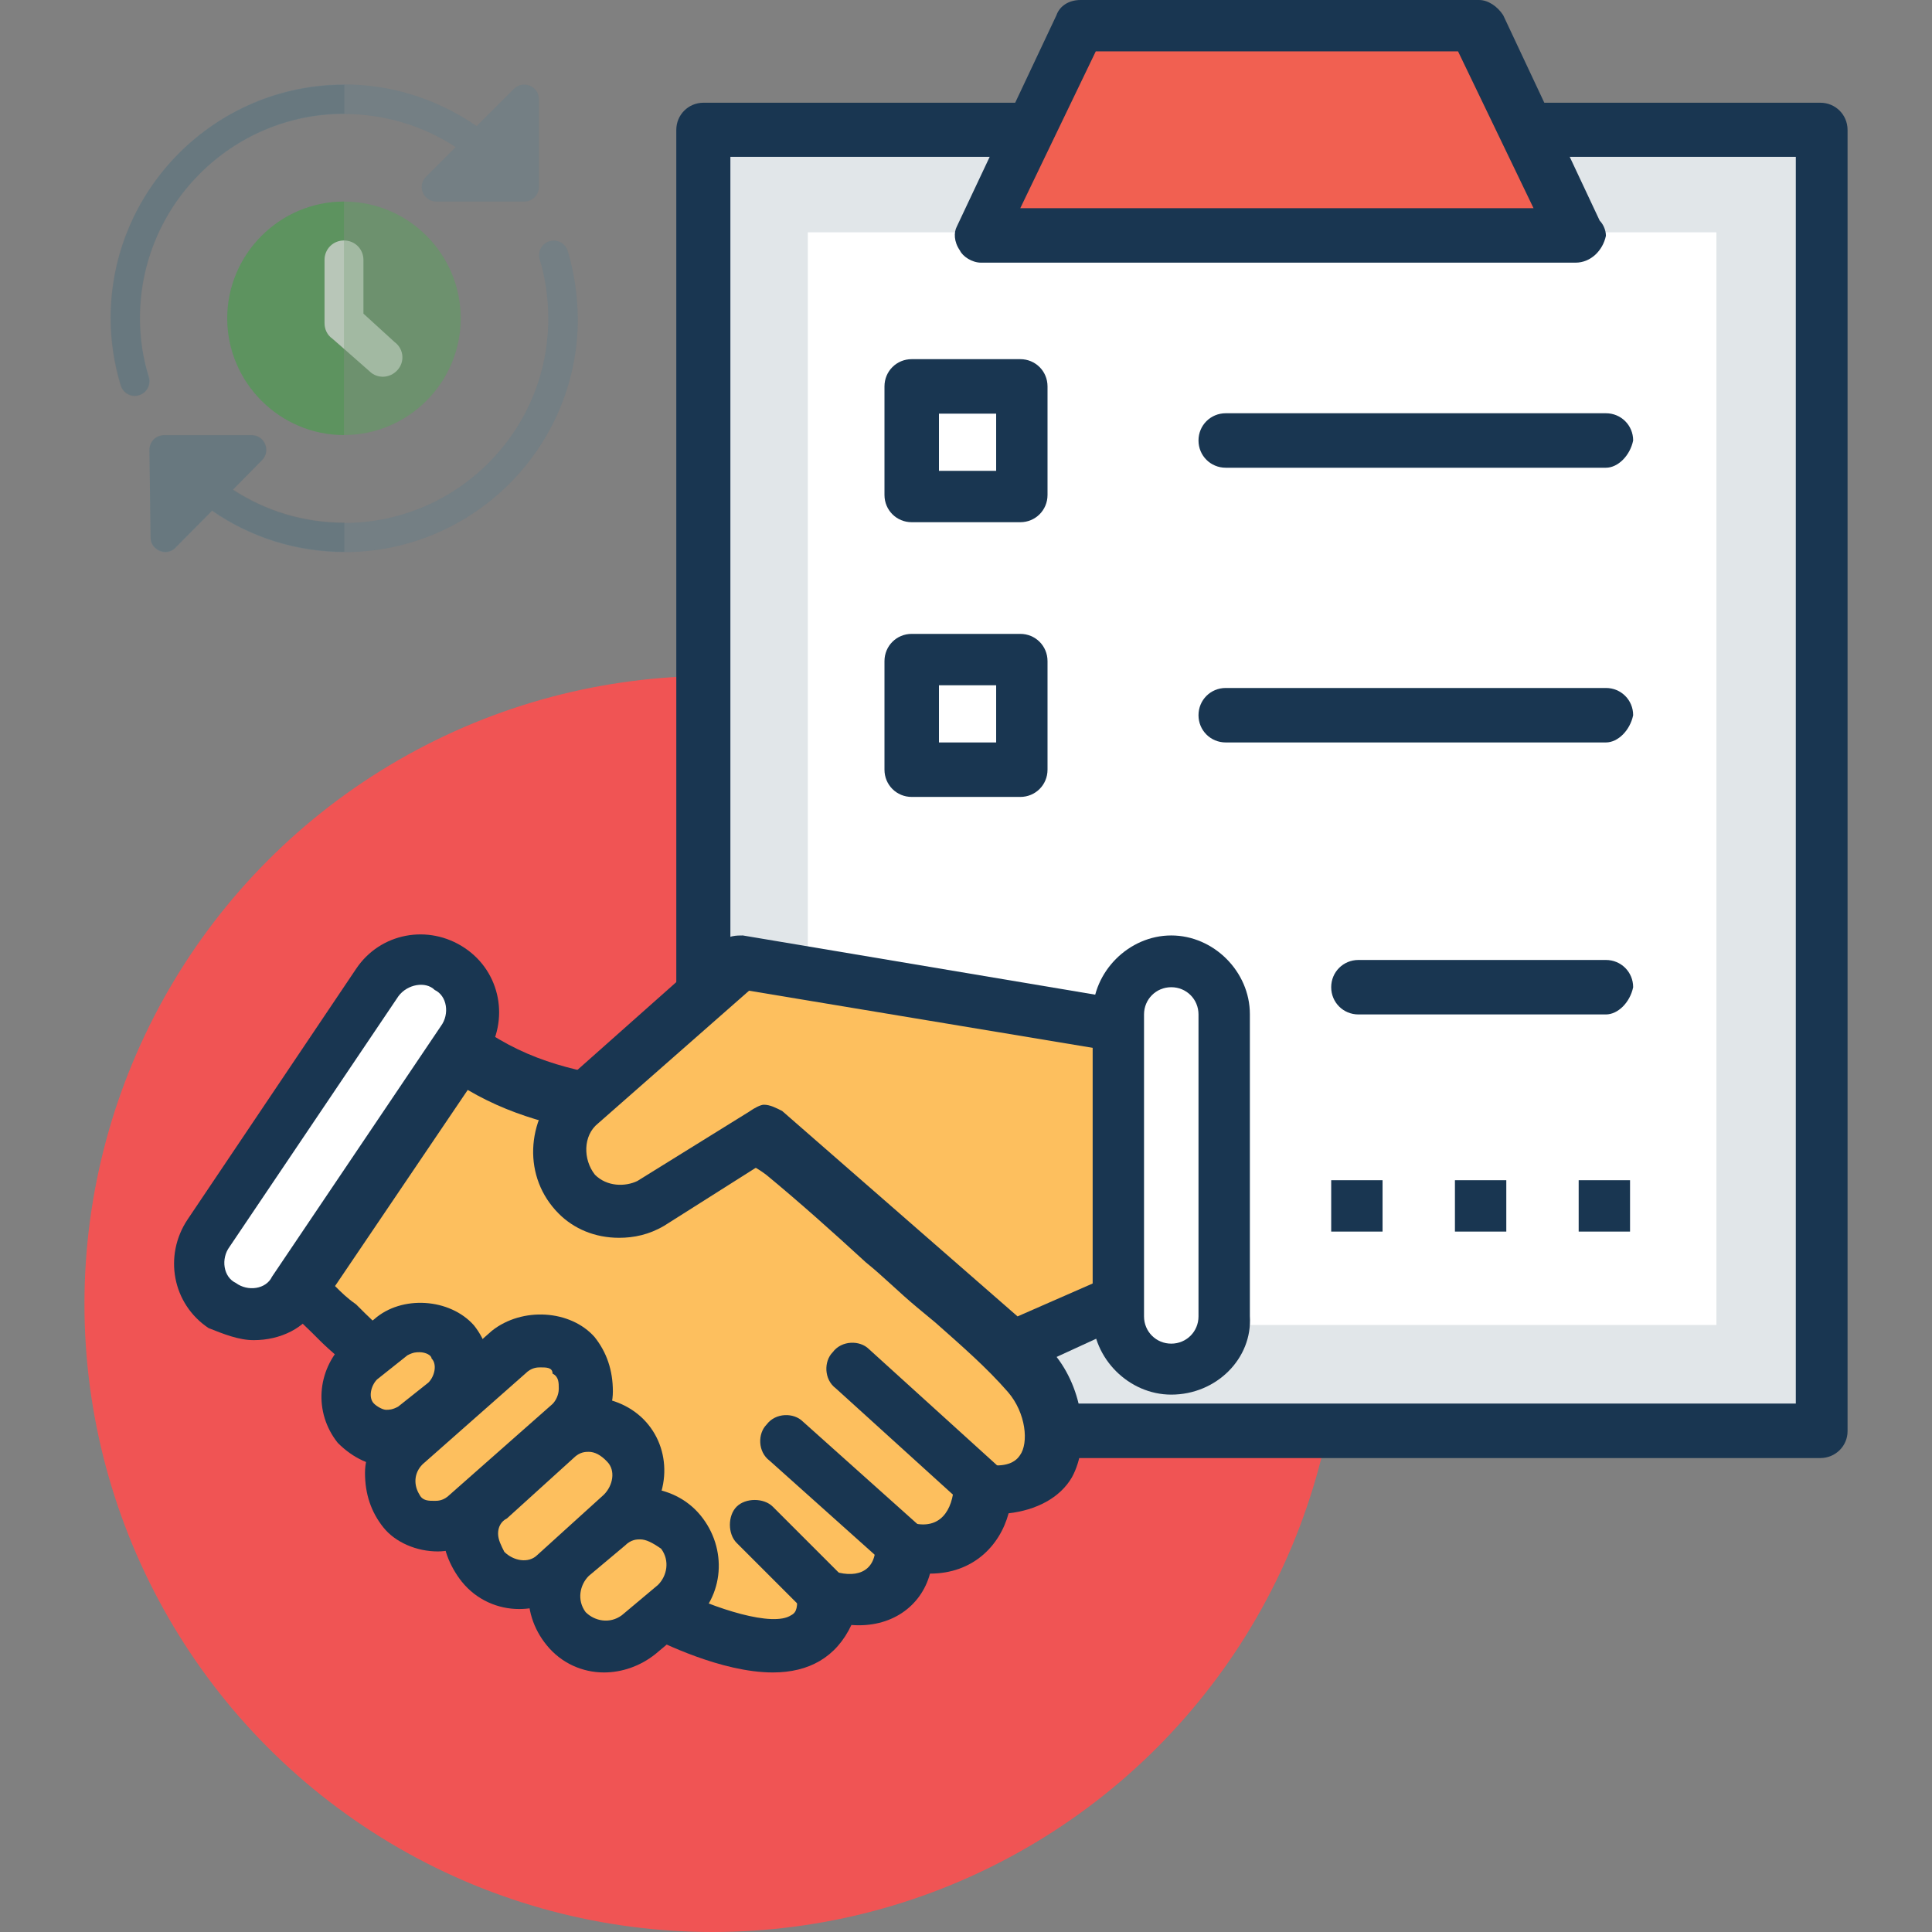 <?xml version="1.0" encoding="utf-8"?>
<!-- Generator: Adobe Illustrator 24.3.0, SVG Export Plug-In . SVG Version: 6.00 Build 0)  -->
<svg version="1.1" id="Capa_1" xmlns="http://www.w3.org/2000/svg" xmlns:xlink="http://www.w3.org/1999/xlink" x="0px" y="0px"
	 viewBox="0 0 496.5 496.5" style="enable-background:new 0 0 496.5 496.5;" xml:space="preserve">
<rect x="0" y="0" width="496.5" height="496.5" fill="#808080" stroke="none"/>
<style type="text/css">
	.st0{fill:#F05454;}
	.st1{fill:#E1E6E9;}
	.st2{fill:#193651;}
	.st3{fill:#FFFFFF;}
	.st4{fill:#FDBF5E;}
	.st5{fill:#F16051;}
	.st6{opacity:0.36;fill:#4CAF50;}
	.st7{opacity:0.36;fill:#607D8B;}
	.st8{opacity:0.36;fill:#FFFFFF;}
	.st9{opacity:0.36;fill:#429846;}
	.st10{opacity:0.36;fill:#546D79;}
	.st11{opacity:0.36;fill:#DEDEDE;}
</style>
<circle class="st0" cx="183.1" cy="335.1" r="161.4"/>
<rect x="180.8" y="33.4" class="st1" width="287" height="334.4"/>
<path class="st2" d="M467.8,374.7h-287c-3.9,0-7-3.1-7-7V33.4c0-3.9,3.1-7,7-7h287c3.9,0,7,3.1,7,7v334.4
	C474.8,371.6,471.7,374.7,467.8,374.7z M187.7,360.7h273.8V40.3H187.7V360.7z"/>
<rect x="207.6" y="59.7" class="st3" width="233.5" height="280.8"/>
<path class="st4" d="M169.9,414.3c10.9,5.4,42.7,18.6,41.9-4.7c10.9,3.9,20.9-0.8,20.2-13.2c10.9,3.9,20.2-3.1,20.2-14.7
	c20.2,3.9,21.7-17.1,12.4-29.5c-7-8.5-15.5-15.5-24-22.5c-13.2-11.6-25.6-24-38.8-34.1c-9.3-7-18.6-7-30.3-9.3
	c-20.2-3.9-35.7-4.7-52.8-17.1l-41.1,61.3c5.4,5.4,12.4,11.6,18.6,17.8"/>
<path class="st2" d="M198.6,429.8c-13.2,0-28.7-7.8-31.8-9.3s-4.7-5.4-3.1-9.3c1.6-3.1,5.4-4.7,9.3-3.1c10.9,5.4,25.6,10.1,30.3,7
	c1.6-0.8,1.6-2.3,1.6-5.4c0-2.3,0.8-4.7,2.3-5.4c1.6-1.6,3.9-1.6,6.2-0.8c6.2,2.3,11.6,0.8,11.6-6.2c0-2.3,0.8-4.7,2.3-5.4
	c1.6-1.6,3.9-1.6,6.2-0.8c7,2.3,10.9-1.6,11.6-8.5c0-2.3,0.8-3.9,2.3-4.7c1.6-1.6,3.1-1.6,5.4-1.6c4.7,0.8,7.8,0,9.3-2.3
	c2.3-3.1,1.6-10.9-3.1-16.3c-5.4-6.2-11.6-11.6-18.6-17.8l-4.7-3.9c-4.7-3.9-8.5-7.8-13.2-11.6c-8.5-7.8-17.1-15.5-25.6-22.5
	c-6.2-4.7-12.4-5.4-20.9-7c-2.3,0-4.7-0.8-6.2-0.8c-3.1-0.8-6.2-0.8-9.3-1.6c-14-2.3-27.2-4.7-40.3-12.4l-34.1,50.4
	c1.6,1.6,3.1,3.1,5.4,4.7c3.1,3.1,6.2,6.2,9.3,8.5c2.3,2.3,3.1,7,0,9.3c-2.3,2.3-7,3.1-9.3,0c-3.1-3.1-6.2-5.4-9.3-8.5
	s-6.2-6.2-9.3-8.5c-2.3-2.3-3.1-6.2-0.8-8.5l41.1-61.3c0.8-1.6,2.3-2.3,4.7-3.1c1.6,0,3.9,0,5.4,0.8c13.2,9.3,25.6,11.6,41.1,14
	c3.1,0.8,6.2,0.8,9.3,1.6c2.3,0.8,3.9,0.8,6.2,0.8c9.3,1.6,17.8,3.1,26.4,9.3c9.3,7,18.6,15.5,27.2,23.3c3.9,3.9,8.5,7.8,12.4,11.6
	l4.7,3.9c7,6.2,14,11.6,20.2,19.4c7.8,9.3,9.3,23.3,4.7,31.8c-3.1,5.4-9.3,8.5-16.3,9.3c-2.3,8.5-9.3,15.5-20.2,15.5
	c-2.3,8.5-10.1,14-20.2,13.2C214.9,425.9,207.9,429.8,198.6,429.8z"/>
<path class="st4" d="M196.3,290.9l64.4,55.9l27.2-12.4v-70.6l-97-16.3l-41.1,36.5c-7,6.2-7,17.1-0.8,23.3l0,0
	c5.4,5.4,13.2,6.2,19.4,2.3L196.3,290.9z"/>
<path class="st2" d="M260.7,353.7c-1.6,0-3.1-0.8-4.7-1.6l-60.5-52.8L170.7,315c-3.9,2.3-7.8,3.1-11.6,3.1l0,0
	c-6.2,0-11.6-2.3-15.5-6.2c-9.3-9.3-8.5-24,0.8-33.4l41.1-36.5c1.6-1.6,3.9-1.6,5.4-1.6l97,16.3c3.1,0.8,5.4,3.1,5.4,7v70.6
	c0,2.3-1.6,4.7-3.9,6.2L262.2,353C262.2,353,261.4,353.7,260.7,353.7z M196.3,283.9c1.6,0,3.1,0.8,4.7,1.6l60.5,52.8l19.4-8.5v-60.5
	l-88.4-14.7l-38.8,34.1c-3.9,3.1-3.9,9.3-0.8,13.2c3.1,3.1,7.8,3.1,10.9,1.6l28.7-17.8C193.9,284.7,195.5,283.9,196.3,283.9z"/>
<path class="st3" d="M97,252.1l-43.4,64.4c-3.9,6.2-2.3,14.7,3.9,18.6s14.7,2.3,18.6-3.9l43.4-64.4c3.9-6.2,2.3-14.7-3.9-18.6
	S101.6,245.9,97,252.1z"/>
<path class="st2" d="M65.2,344.4L65.2,344.4c-3.9,0-7.8-1.6-11.6-3.1c-9.3-6.2-11.6-18.6-5.4-27.9L91.5,249
	c6.2-9.3,18.6-11.6,27.9-5.4s11.6,18.6,5.4,27.9l-43.4,64.4C78.4,341.3,72.1,344.4,65.2,344.4z M102.4,256L59,320.4
	c-2.3,3.1-1.6,7.8,1.6,9.3c3.1,2.3,7.8,1.6,9.3-1.6l43.4-64.4c2.3-3.1,1.6-7.8-1.6-9.3C109.4,252.1,104.7,252.9,102.4,256z"/>
<path class="st3" d="M315,338.2v-77.6c0-7.8-6.2-14-14-14s-14,6.2-14,14v77.6c0,7.8,6.2,14,14,14C308.8,351.4,315,345.2,315,338.2z"
	/>
<path class="st2" d="M301,358.4L301,358.4c-10.9,0-20.2-9.3-20.2-20.2v-77.6c0-10.9,9.3-20.2,20.2-20.2c10.9,0,20.2,9.3,20.2,20.2
	v77.6C321.9,349.1,312.6,358.4,301,358.4z M301,253.7c-3.9,0-7,3.1-7,7v77.6c0,3.9,3.1,7,7,7s7-3.1,7-7v-77.6
	C308,256.8,304.9,253.7,301,253.7z"/>
<path class="st2" d="M252.9,388.7c-1.6,0-3.1-0.8-4.7-1.6l-33.4-30.3c-3.1-2.3-3.1-7-0.8-9.3c2.3-3.1,7-3.1,9.3-0.8l33.4,30.3
	c3.1,2.3,3.1,7,0.8,9.3C256,387.9,254.4,388.7,252.9,388.7z"/>
<path class="st2" d="M232,403.4c-1.6,0-3.1-0.8-4.7-1.6l-29.5-26.4c-3.1-2.3-3.1-7-0.8-9.3c2.3-3.1,7-3.1,9.3-0.8l29.5,26.4
	c3.1,2.3,3.1,7,0.8,9.3C235.8,402.6,234.3,403.4,232,403.4z"/>
<path class="st2" d="M211.8,416.6c-1.6,0-3.1-0.8-4.7-2.3l-17.8-17.8c-2.3-2.3-2.3-7,0-9.3s7-2.3,9.3,0l17.8,17.8
	c2.3,2.3,2.3,7,0,9.3C215.7,415.8,213.3,416.6,211.8,416.6z"/>
<path class="st4" d="M173.8,393.3L173.8,393.3c-4.7-5.4-12.4-5.4-18.6-0.8l-9.3,7.8c-5.4,4.7-6.2,13.2-1.6,18.6
	c4.7,5.4,13.2,6.2,18.6,1.6l9.3-7.8C178.4,407.3,178.4,398.7,173.8,393.3z"/>
<path class="st2" d="M155.2,429.8L155.2,429.8c-5.4,0-10.9-2.3-14.7-7c-7-8.5-6.2-20.9,2.3-27.9l9.3-7.8c7.8-7,20.9-6.2,27.9,2.3
	c7,8.5,6.2,20.9-2.3,27.9l-9.3,7.8C164.5,428.2,159.8,429.8,155.2,429.8z M164.5,395.6c-0.8,0-2.3,0-3.9,1.6l-9.3,7.8
	c-2.3,2.3-3.1,6.2-0.8,9.3c2.3,2.3,6.2,3.1,9.3,0.8l9.3-7.8c2.3-2.3,3.1-6.2,0.8-9.3C167.6,396.4,166,395.6,164.5,395.6z"/>
<path class="st4" d="M116.4,345.2c-3.9-4.7-11.6-5.4-16.3-0.8l-7.8,6.2c-4.7,3.9-5.4,11.6-0.8,16.3l0,0c3.9,4.7,11.6,5.4,16.3,0.8
	l7.8-6.2C120.2,356.8,121,349.9,116.4,345.2z"/>
<path class="st2" d="M100.8,377L100.8,377c-5.4,0-10.1-2.3-14-6.2c-6.2-7.8-5.4-18.6,1.6-25.6l7.8-6.2c7-6.2,19.4-5.4,25.6,1.6
	c6.2,7.8,5.4,18.6-1.6,25.6l-7.8,6.2C109.4,375.5,104.7,377,100.8,377z M107.8,347.5c-0.8,0-1.6,0-3.1,0.8l-7.8,6.2
	c-1.6,1.6-2.3,4.7-0.8,6.2c0.8,0.8,2.3,1.6,3.1,1.6l0,0c0.8,0,1.6,0,3.1-0.8l7.8-6.2c1.6-1.6,2.3-4.7,0.8-6.2
	C110.9,348.3,109.4,347.5,107.8,347.5z"/>
<path class="st4" d="M160.6,370.8c-4.7-5.4-12.4-6.2-17.8-1.6l-17.1,15.5c-5.4,4.7-6.2,13.2-1.6,17.8l0,0c4.7,5.4,12.4,5.4,17.8,1.6
	l17.1-15.5C165.2,384,165.2,376.2,160.6,370.8z"/>
<path class="st2" d="M133.4,413.5L133.4,413.5c-5.4,0-10.9-2.3-14.7-7c-3.1-3.9-5.4-9.3-4.7-14c0-5.4,3.1-10.1,7-13.2l17.1-15.5
	c7.8-7,20.9-6.2,27.9,1.6s6.2,20.2-2.3,27.9l-17.1,15.5C142.7,411.9,138.1,413.5,133.4,413.5z M151.3,373.1c-0.8,0-2.3,0-3.9,1.6
	l-17.1,15.5c-1.6,0.8-2.3,2.3-2.3,3.9s0.8,3.1,1.6,4.7c2.3,2.3,6.2,3.1,8.5,0.8l17.1-15.5c2.3-2.3,3.1-6.2,0.8-8.5
	C154.4,373.9,152.8,373.1,151.3,373.1z"/>
<path class="st4" d="M148.2,348.3c-4.7-5.4-12.4-5.4-17.1-1.6L104.7,370c-5.4,4.7-5.4,12.4-1.6,17.1c4.7,5.4,12.4,5.4,17.1,1.6
	l26.4-23.3C152,361.5,152.8,353.7,148.2,348.3z"/>
<path class="st2" d="M112.5,398.7L112.5,398.7c-5.4,0-10.9-2.3-14-6.2s-4.7-8.5-4.7-14c0-4.7,2.3-9.3,6.2-13.2l26.4-23.3
	c7.8-6.2,20.2-5.4,26.4,1.6c3.1,3.9,4.7,8.5,4.7,14c0,4.7-2.3,9.3-6.2,13.2l-26.4,23.3C121.8,396.4,117.1,398.7,112.5,398.7z
	 M138.9,351.4c-0.8,0-2.3,0-3.9,1.6l-26.4,23.3c-2.3,2.3-2.3,5.4-0.8,7.8c0.8,1.6,2.3,1.6,3.9,1.6l0,0c0.8,0,2.3,0,3.9-1.6
	l26.4-23.3c0.8-0.8,1.6-2.3,1.6-3.9s0-3.1-1.6-3.9C142,351.4,140.4,351.4,138.9,351.4z"/>
<polygon class="st5" points="404.9,60.5 252.1,60.5 277.7,7 379.3,7 "/>
<path class="st2" d="M404.9,67.5L404.9,67.5H252.1c-2.3,0-4.7-1.6-5.4-3.1c-1.6-2.3-1.6-4.7-0.8-6.2l25.6-54.3
	c0.8-2.3,3.1-3.9,6.2-3.9h102.4c2.3,0,4.7,1.6,6.2,3.9l24.8,52.8c0.8,0.8,1.6,2.3,1.6,3.9C411.9,64.4,408.8,67.5,404.9,67.5z
	 M262.2,53.5h131.9l-19.4-40.3h-93.1L262.2,53.5z"/>
<rect x="234.3" y="100.1" class="st3" width="27.9" height="27.9"/>
<path class="st2" d="M262.2,134.2h-27.9c-3.9,0-7-3.1-7-7V99.3c0-3.9,3.1-7,7-7h27.9c3.9,0,7,3.1,7,7v27.9
	C269.2,131.1,266.1,134.2,262.2,134.2z M241.3,121H256v-14.7h-14.7V121z"/>
<rect x="234.3" y="169.9" class="st3" width="27.9" height="27.9"/>
<g>
	<path class="st2" d="M262.2,204.8h-27.9c-3.9,0-7-3.1-7-7v-27.9c0-3.9,3.1-7,7-7h27.9c3.9,0,7,3.1,7,7v27.9
		C269.2,201.7,266.1,204.8,262.2,204.8z M241.3,190.8H256v-14.7h-14.7V190.8z"/>
	<path class="st2" d="M412.7,120.2H315c-3.9,0-7-3.1-7-7c0-3.9,3.1-7,7-7h97.7c3.9,0,7,3.1,7,7C418.9,117.1,415.8,120.2,412.7,120.2
		z"/>
	<path class="st2" d="M412.7,190.8H315c-3.9,0-7-3.1-7-7s3.1-7,7-7h97.7c3.9,0,7,3.1,7,7C418.9,187.7,415.8,190.8,412.7,190.8z"/>
	<path class="st2" d="M412.7,260.7h-63.6c-3.9,0-7-3.1-7-7s3.1-7,7-7h63.6c3.9,0,7,3.1,7,7C418.9,257.6,415.8,260.7,412.7,260.7z"/>
	<rect x="342.1" y="303.3" class="st2" width="13.2" height="13.2"/>
	<rect x="373.9" y="303.3" class="st2" width="13.2" height="13.2"/>
	<rect x="405.7" y="303.3" class="st2" width="13.2" height="13.2"/>
</g>
<path class="st6" d="M88.4,51.8c-16.5,0-30,13.5-30,30s13.5,30,30,30s30-13.5,30-30S105,51.8,88.4,51.8z"/>
<path class="st7" d="M35.9,81.8c0-29,23.6-52.5,52.5-52.5c10.4,0,20.3,3,28.7,8.5l-7.6,7.6c-2.4,2.4-0.7,6.4,2.7,6.4h22.5
	c2.1,0,3.8-1.7,3.8-3.8V25.5c0-3.3-4-5-6.4-2.7l-9.6,9.6c-9.9-6.8-21.6-10.7-34-10.7c-33.1,0-60,26.9-60,60c0,5.9,0.9,11.7,2.6,17.3
	c0.6,2,2.7,3.1,4.7,2.5c2-0.6,3.1-2.7,2.5-4.7C36.7,92,35.9,86.9,35.9,81.8L35.9,81.8z"/>
<path class="st7" d="M145.9,64.5c-0.6-2-2.7-3.1-4.7-2.5c-2,0.6-3.1,2.7-2.5,4.7c1.5,4.9,2.2,10,2.2,15.2c0,29-23.6,52.5-52.5,52.5
	c-10.4,0-20.2-3-28.6-8.5l7.5-7.6c2.3-2.4,0.7-6.4-2.7-6.4H42.2c-1,0-2,0.4-2.7,1.1c-0.7,0.7-1.1,1.7-1.1,2.7l0.3,22.5
	c0,3.3,4.1,5,6.4,2.6l9.4-9.5c9.8,6.8,21.6,10.6,34,10.6c33.1,0,60-26.9,60-60C148.4,75.9,147.6,70.1,145.9,64.5L145.9,64.5z"/>
<path class="st8" d="M102.4,94.8c-1.7,2.2-4.8,2.7-7,1l-10-8.8c-1.3-0.9-2-2.4-2-4V66.8c0-2.8,2.2-5,5-5s5,2.2,5,5v13.8l8,7.3
	C103.6,89.5,104.1,92.6,102.4,94.8L102.4,94.8z"/>
<path class="st9" d="M88.4,51.8c-16.5,0-30,13.5-30,30s13.5,30,30,30V89.7l-3-2.6c-1.3-0.9-2-2.4-2-4V66.8c0-2.8,2.2-5,5-5V51.8z"/>
<path class="st10" d="M88.4,21.8c-33.1,0-60,26.9-60,60c0,5.9,0.9,11.7,2.6,17.3c0.5,1.6,2,2.7,3.6,2.7c0.4,0,0.7-0.1,1.1-0.2
	c2-0.6,3.1-2.7,2.5-4.7c-1.5-4.9-2.2-10-2.2-15.2c0-29,23.6-52.5,52.5-52.5V21.8z"/>
<path class="st10" d="M64.7,111.8H42.2c-1,0-2,0.4-2.7,1.1c-0.7,0.7-1.1,1.7-1.1,2.7l0.3,22.5c0,2.2,1.9,3.7,3.8,3.7
	c0.9,0,1.9-0.3,2.6-1.1l9.4-9.5c9.8,6.8,21.6,10.6,34,10.6v-7.5c-10.4,0-20.2-3-28.6-8.5l7.5-7.6C69.7,115.8,68,111.8,64.7,111.8z"
	/>
<path class="st11" d="M88.4,61.8c-2.8,0-5,2.2-5,5V83c0,1.6,0.7,3.1,2,4l3,2.6V61.8z"/>
</svg>
